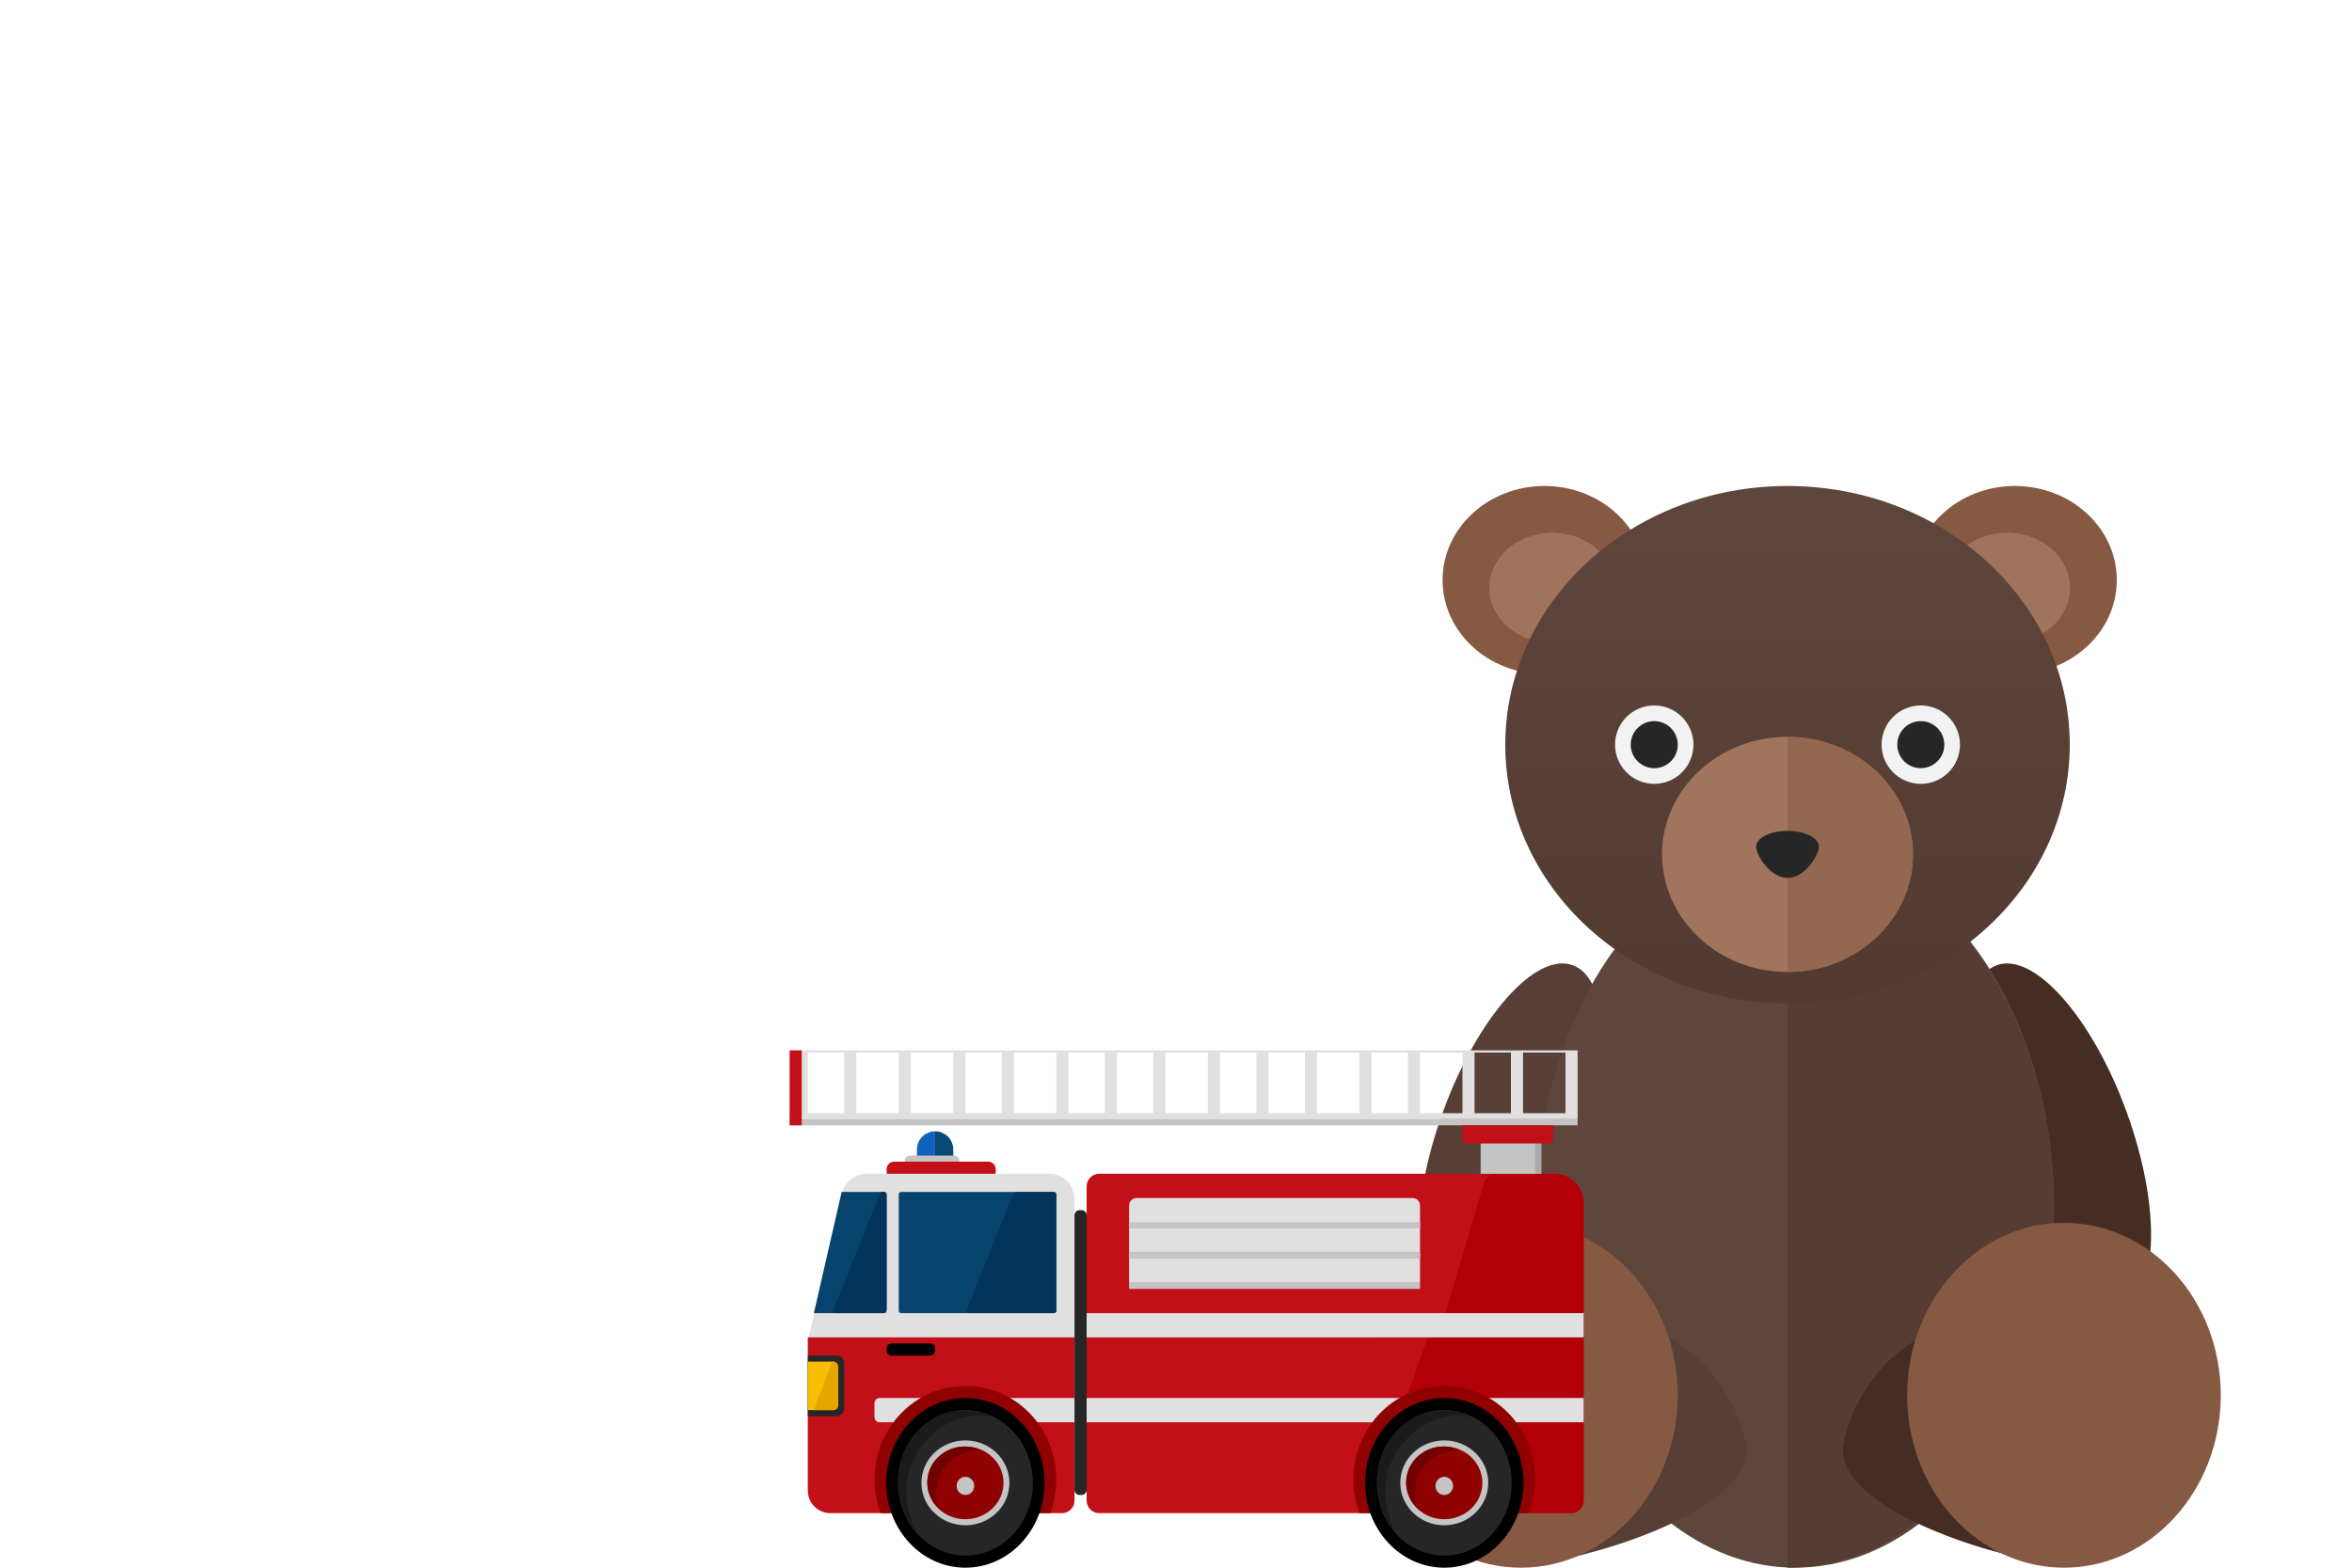 <svg width="150" height="100" viewBox="0 0 150 100" fill="none" xmlns="http://www.w3.org/2000/svg">
<g clip-path="url(#clip0)">
<ellipse cx="131.325" cy="72.502" rx="4.58" ry="11.633" transform="rotate(-20 131.325 72.502)" fill="#452D23"/>
<ellipse rx="4.58" ry="11.633" transform="matrix(-0.94 -0.342 -0.342 0.94 96.325 72.502)" fill="#573F35"/>
<ellipse cx="114.5" cy="77" rx="23" ry="16.5" transform="rotate(-90 114.5 77)" fill="#5E463C"/>
<path d="M131 77C131 64.297 123.389 54 114 54V100C123.389 100 131 89.703 131 77Z" fill="#553D33"/>
<ellipse cx="98.5" cy="37" rx="6.5" ry="6" fill="#865942"/>
<ellipse cx="128.5" cy="37" rx="6.5" ry="6" fill="#865942"/>
<ellipse cx="128" cy="37.5" rx="4" ry="3.5" fill="#A0735C"/>
<ellipse cx="128" cy="37.5" rx="4" ry="3.5" fill="#A0735C"/>
<ellipse cx="128" cy="37.5" rx="4" ry="3.5" fill="#A0735C"/>
<ellipse cx="128" cy="37.5" rx="4" ry="3.5" fill="#A0735C"/>
<ellipse cx="99" cy="37.5" rx="4" ry="3.5" fill="#A0735C"/>
<ellipse cx="99" cy="37.5" rx="4" ry="3.5" fill="#A0735C"/>
<ellipse cx="99" cy="37.5" rx="4" ry="3.5" fill="#A0735C"/>
<ellipse cx="99" cy="37.5" rx="4" ry="3.5" fill="#A0735C"/>
<ellipse cx="114" cy="47.5" rx="18" ry="16.5" fill="url(#paint0_linear)"/>
<ellipse cx="114" cy="54.5" rx="8" ry="7.5" fill="#A1745D"/>
<path d="M114 62C118.418 62 122 58.642 122 54.5C122 50.358 118.418 47 114 47V62Z" fill="#946750"/>
<path d="M101.681 84.623C107.018 83.633 110.672 88.48 111.337 92.062C112.001 95.644 104.15 98.65 98.813 99.64C93.475 100.63 95.311 98.205 94.647 94.623C93.982 91.041 96.344 85.613 101.681 84.623Z" fill="#573F35"/>
<path d="M127.232 84.623C121.895 83.633 118.241 88.48 117.577 92.062C116.913 95.644 124.764 98.65 130.101 99.64C135.438 100.63 133.603 98.205 134.267 94.623C134.931 91.041 132.569 85.613 127.232 84.623Z" fill="#452D23"/>
<ellipse cx="97" cy="89" rx="11" ry="10" transform="rotate(-90 97 89)" fill="#865942"/>
<ellipse rx="11" ry="10" transform="matrix(0 -1 -1 0 131.631 89)" fill="#865942"/>
<path d="M116 54C116 54.552 115.105 56 114 56C112.895 56 112 54.552 112 54C112 53.448 112.895 53 114 53C115.105 53 116 53.448 116 54Z" fill="#262627"/>
<circle cx="122.5" cy="47.5" r="2.5" fill="#F2F2F2"/>
<circle cx="105.5" cy="47.5" r="2.5" fill="#F2F2F2"/>
<circle cx="105.5" cy="47.5" r="1.5" fill="#262627"/>
<circle cx="122.5" cy="47.5" r="1.5" fill="#262627"/>
<g clip-path="url(#clip1)">
<path d="M63.021 74.099H57.025C56.759 74.099 56.544 74.315 56.544 74.58V74.778C56.544 75.044 56.759 75.259 57.025 75.259H63.021C63.286 75.259 63.502 75.044 63.502 74.778V74.58C63.502 74.315 63.286 74.099 63.021 74.099Z" fill="#C31018"/>
<path d="M53.704 76.113C53.873 75.386 54.52 74.872 55.266 74.872H66.924C67.81 74.872 68.528 75.59 68.528 76.476V85.697L51.518 85.527L53.704 76.113Z" fill="#E0E0E0"/>
<path d="M51.518 85.31H68.528V95.719C68.528 96.162 68.169 96.521 67.726 96.521H52.961C52.164 96.521 51.518 95.875 51.518 95.078V85.31Z" fill="#C31018"/>
<path d="M55.77 89.496C55.77 89.319 55.914 89.176 56.091 89.176H68.528V90.722H56.091C55.914 90.722 55.77 90.579 55.77 90.401V89.496Z" fill="#E0E0E0"/>
<path d="M69.3 85.31H101V95.719C101 96.162 100.641 96.521 100.198 96.521H70.102C69.659 96.521 69.3 96.162 69.3 95.719V85.31Z" fill="#C31018"/>
<path d="M91.059 85.31H101V95.719C101 96.162 100.641 96.521 100.198 96.521H88.218C87.665 96.521 87.278 95.973 87.463 95.451L91.059 85.31Z" fill="#B30008"/>
<path d="M101 89.176H69.3V90.722H101V89.176Z" fill="#E0E0E0"/>
<path d="M101 85.31V82.048V76.722C101 75.701 100.171 74.872 99.15 74.872H70.102C69.659 74.872 69.3 75.231 69.3 75.674V85.31H101Z" fill="#C31018"/>
<path d="M101 85.31V82.048V76.722C101 75.701 100.172 74.872 99.15 74.872H95.413C95.058 74.872 94.746 75.106 94.645 75.446L91.722 85.31H101Z" fill="#B30008"/>
<path d="M101 83.764H69.3V85.31H101V83.764Z" fill="#E0E0E0"/>
<path fill-rule="evenodd" clip-rule="evenodd" d="M57.703 66.368H54.224L51.132 66.368V71.393H54.224H57.703H58.09H61.183H61.569H63.889H64.662H67.754H68.141H70.46H71.234H73.553H74.326H77.032H77.419H80.125H80.511H83.218H83.991H86.697H87.083H89.789H90.176H93.269H93.655H96.361H96.748H100.614V66.368H96.748H96.361H93.655H93.269H90.176H89.789H87.083H86.697H83.991H83.218H80.511H80.125H77.419H77.032H74.326H73.553H71.234H70.46H68.141H67.754H64.662H63.889H61.569H61.183H58.09H57.703ZM96.361 67.141H94.042V71.007H96.361V67.141ZM93.269 67.141V71.007H90.562V67.141H93.269ZM89.789 67.141H87.47V71.007H89.789V67.141ZM86.697 67.141V71.007H83.991V67.141H86.697ZM83.218 67.141H80.898V71.007H83.218V67.141ZM80.125 67.141V71.007H77.805V67.141H80.125ZM77.032 67.141H74.326V71.007H77.032V67.141ZM73.553 67.141V71.007H71.234V67.141H73.553ZM70.46 67.141H68.141V71.007H70.46V67.141ZM60.796 71.007H58.09V67.141H60.796V71.007ZM57.317 67.141H54.611V71.007H57.317V67.141ZM61.569 71.007H63.889V67.141H61.569V71.007ZM67.368 71.007H64.662V67.141H67.368V71.007ZM51.518 67.141H53.838V71.007H51.518V67.141ZM97.134 67.141H99.84V71.007H97.134V67.141Z" fill="#E0E0E0"/>
<path d="M67.207 76.032H57.477C57.388 76.032 57.317 76.104 57.317 76.193V83.603C57.317 83.692 57.388 83.764 57.477 83.764H67.207C67.296 83.764 67.368 83.692 67.368 83.603V76.193C67.368 76.104 67.296 76.032 67.207 76.032Z" fill="#06446D"/>
<path d="M64.621 76.133C64.646 76.072 64.705 76.032 64.77 76.032H67.207C67.296 76.032 67.368 76.104 67.368 76.193V83.603C67.368 83.692 67.296 83.764 67.207 83.764H61.806C61.692 83.764 61.615 83.649 61.657 83.544L64.621 76.133Z" fill="#03345D"/>
<path d="M53.677 76.032H56.383C56.472 76.032 56.544 76.104 56.544 76.193V83.443C56.544 83.62 56.4 83.764 56.223 83.764H51.905L53.677 76.032Z" fill="#06446D"/>
<path d="M72.007 76.9C72.007 76.634 72.222 76.419 72.488 76.419H90.081C90.347 76.419 90.562 76.634 90.562 76.9V78.352H72.007V76.9Z" fill="#E0E0E0"/>
<path d="M90.562 78.352H72.007V79.898H90.562V78.352Z" fill="#E0E0E0"/>
<path d="M90.562 79.898H72.007V81.831H90.562V79.898Z" fill="#E0E0E0"/>
<path d="M59.315 85.697H56.864C56.687 85.697 56.544 85.84 56.544 86.017V86.149C56.544 86.326 56.687 86.47 56.864 86.47H59.315C59.492 86.47 59.636 86.326 59.636 86.149V86.017C59.636 85.84 59.492 85.697 59.315 85.697Z" fill="black"/>
<path d="M92.109 88.403C88.906 88.403 86.31 91.075 86.31 94.372C86.31 95.129 86.447 95.854 86.697 96.521H97.52C97.77 95.854 97.907 95.129 97.907 94.372C97.907 91.075 95.311 88.403 92.109 88.403Z" fill="#900202"/>
<path d="M92.109 100C94.898 100 97.159 97.577 97.159 94.588C97.159 91.599 94.898 89.176 92.109 89.176C89.32 89.176 87.058 91.599 87.058 94.588C87.058 97.577 89.32 100 92.109 100Z" fill="black"/>
<path d="M92.109 99.227C94.485 99.227 96.411 97.15 96.411 94.588C96.411 92.026 94.485 89.949 92.109 89.949C89.733 89.949 87.806 92.026 87.806 94.588C87.806 97.15 89.733 99.227 92.109 99.227Z" fill="#262627"/>
<path d="M92.109 97.294C93.658 97.294 94.915 96.082 94.915 94.588C94.915 93.093 93.658 91.882 92.109 91.882C90.559 91.882 89.303 93.093 89.303 94.588C89.303 96.082 90.559 97.294 92.109 97.294Z" fill="#C4C4C4"/>
<path d="M92.109 96.907C93.452 96.907 94.54 95.869 94.54 94.588C94.54 93.307 93.452 92.269 92.109 92.269C90.766 92.269 89.677 93.307 89.677 94.588C89.677 95.869 90.766 96.907 92.109 96.907Z" fill="#900202"/>
<path d="M92.059 92.269C90.743 92.269 89.677 93.293 89.677 94.556C89.677 95.168 89.927 95.724 90.334 96.134C90.334 96.134 89.953 94.556 90.827 93.531C91.7 92.505 93.044 92.473 93.044 92.473C92.744 92.342 92.41 92.269 92.059 92.269Z" fill="#730000"/>
<path d="M92.04 89.949C89.702 89.949 87.806 91.998 87.806 94.525C87.806 95.748 88.251 96.86 88.974 97.68C88.974 97.68 87.352 94.862 89.303 92.285C91.254 89.707 93.792 90.358 93.792 90.358C93.258 90.095 92.665 89.949 92.04 89.949Z" fill="#1B1B1C"/>
<path d="M92.109 95.361C92.419 95.361 92.67 95.102 92.67 94.781C92.67 94.461 92.419 94.201 92.109 94.201C91.799 94.201 91.548 94.461 91.548 94.781C91.548 95.102 91.799 95.361 92.109 95.361Z" fill="#C4C4C4"/>
<path d="M61.569 88.403C58.367 88.403 55.77 91.075 55.77 94.372C55.77 95.129 55.908 95.854 56.158 96.521H66.981C67.231 95.854 67.368 95.129 67.368 94.372C67.368 91.075 64.772 88.403 61.569 88.403Z" fill="#900202"/>
<path d="M61.569 100C64.358 100 66.619 97.577 66.619 94.588C66.619 91.599 64.358 89.176 61.569 89.176C58.78 89.176 56.519 91.599 56.519 94.588C56.519 97.577 58.78 100 61.569 100Z" fill="black"/>
<path d="M61.569 99.227C63.945 99.227 65.871 97.15 65.871 94.588C65.871 92.026 63.945 89.949 61.569 89.949C59.193 89.949 57.267 92.026 57.267 94.588C57.267 97.15 59.193 99.227 61.569 99.227Z" fill="#262627"/>
<path d="M61.569 97.294C63.119 97.294 64.375 96.082 64.375 94.588C64.375 93.093 63.119 91.882 61.569 91.882C60.019 91.882 58.763 93.093 58.763 94.588C58.763 96.082 60.019 97.294 61.569 97.294Z" fill="#C4C4C4"/>
<path d="M61.569 96.907C62.912 96.907 64.001 95.869 64.001 94.588C64.001 93.307 62.912 92.269 61.569 92.269C60.226 92.269 59.138 93.307 59.138 94.588C59.138 95.869 60.226 96.907 61.569 96.907Z" fill="#900202"/>
<path d="M61.519 92.269C60.204 92.269 59.138 93.293 59.138 94.556C59.138 95.168 59.387 95.724 59.794 96.134C59.794 96.134 59.414 94.556 60.287 93.531C61.161 92.505 62.504 92.473 62.504 92.473C62.204 92.342 61.87 92.269 61.519 92.269Z" fill="#730000"/>
<path d="M61.501 89.949C59.162 89.949 57.267 91.998 57.267 94.525C57.267 95.748 57.711 96.86 58.435 97.68C58.435 97.68 56.812 94.862 58.763 92.285C60.714 89.707 63.253 90.358 63.253 90.358C62.719 90.095 62.126 89.949 61.501 89.949Z" fill="#1B1B1C"/>
<path d="M61.569 95.361C61.879 95.361 62.13 95.102 62.13 94.781C62.13 94.461 61.879 94.201 61.569 94.201C61.259 94.201 61.008 94.461 61.008 94.781C61.008 95.102 61.259 95.361 61.569 95.361Z" fill="#C4C4C4"/>
<path d="M90.562 79.898H72.007V80.284H90.562V79.898Z" fill="#C4C4C4"/>
<path d="M90.562 81.831H72.007V82.217H90.562V81.831Z" fill="#C4C4C4"/>
<path d="M68.98 77.192H68.848C68.671 77.192 68.527 77.335 68.527 77.513V95.04C68.527 95.218 68.671 95.361 68.848 95.361H68.98C69.157 95.361 69.3 95.218 69.3 95.04V77.513C69.3 77.335 69.157 77.192 68.98 77.192Z" fill="#262627"/>
<path d="M51.518 86.47H53.356C53.622 86.47 53.837 86.685 53.837 86.951V89.855C53.837 90.12 53.622 90.335 53.356 90.335H51.518V86.47Z" fill="#262627"/>
<path d="M51.518 86.856H53.13C53.307 86.856 53.451 87 53.451 87.177V89.628C53.451 89.805 53.307 89.949 53.13 89.949H51.518V86.856Z" fill="#FABD02"/>
<path d="M53.065 86.856H53.13C53.307 86.856 53.451 87 53.451 87.177V89.628C53.451 89.805 53.307 89.949 53.13 89.949H51.905L53.065 86.856Z" fill="#E4A702"/>
<path d="M58.477 73.326V74.099H59.636V72.166C58.996 72.166 58.477 72.686 58.477 73.326Z" fill="#0F62BD"/>
<path d="M60.796 73.326V74.099H59.636V72.166C60.277 72.166 60.796 72.686 60.796 73.326Z" fill="#084A74"/>
<path d="M57.703 74.033C57.703 73.856 57.847 73.713 58.024 73.713H60.862C61.039 73.713 61.183 73.856 61.183 74.033V74.099H57.703V74.033Z" fill="#C4C4C4"/>
<path d="M100.614 71.393H50.358V71.78H100.614V71.393Z" fill="#C4C4C4"/>
<path d="M98.294 72.553H94.428V74.872H98.294V72.553Z" fill="#C4C4C4"/>
<path d="M98.294 72.553H97.907V74.872H98.294V72.553Z" fill="#ABABAB"/>
<path d="M51.132 66.368H50.358V71.78H51.132V66.368Z" fill="#C31018"/>
<path d="M99.067 72.619C99.067 72.796 98.924 72.939 98.746 72.939H96.168H93.589C93.412 72.939 93.269 72.796 93.269 72.619V71.78H99.067V72.619Z" fill="#C31018"/>
<path d="M90.562 77.965H72.007V78.352H90.562V77.965Z" fill="#C4C4C4"/>
<path d="M56.117 76.133C56.141 76.072 56.2 76.032 56.266 76.032H56.383C56.472 76.032 56.544 76.104 56.544 76.193V83.603C56.544 83.692 56.472 83.764 56.383 83.764H53.301C53.188 83.764 53.11 83.649 53.152 83.544L56.117 76.133Z" fill="#03345D"/>
</g>
</g>
<defs>
<linearGradient id="paint0_linear" x1="114" y1="31" x2="114" y2="64" gradientUnits="userSpaceOnUse">
<stop stop-color="#5E463C"/>
<stop offset="0.934" stop-color="#533B31"/>
</linearGradient>
<clipPath id="clip0">
<rect width="150" height="100" fill="white"/>
</clipPath>
<clipPath id="clip1">
<rect width="51" height="33" fill="white" transform="translate(50 67)"/>
</clipPath>
</defs>
</svg>

